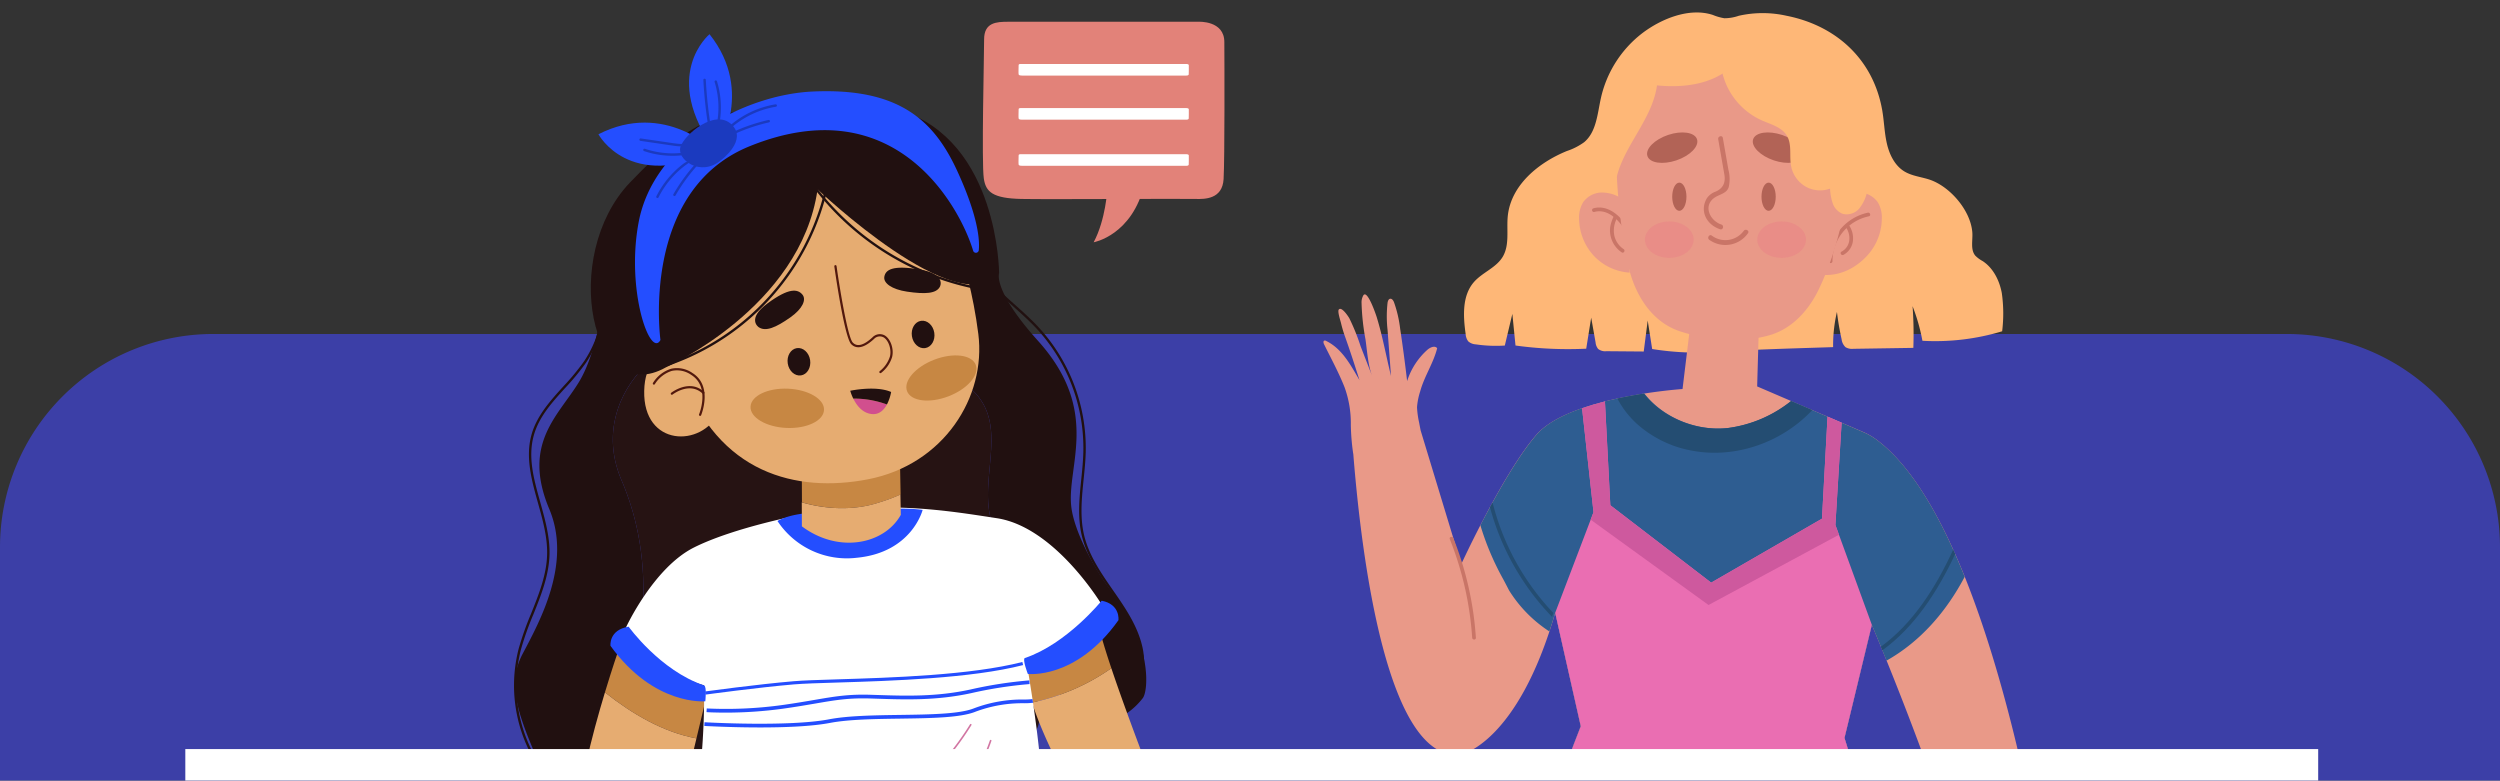 <svg xmlns="http://www.w3.org/2000/svg" xmlns:xlink="http://www.w3.org/1999/xlink" width="715" height="223.228" viewBox="0 0 715 223.228">
  <rect x="0" y="0" width="715" height="223.228" fill="#333333" stroke="none"/>
  <defs>
    <clipPath id="clip-path">
      <rect id="Rectangle_338292" data-name="Rectangle 338292" width="262" height="218" transform="translate(806 3498)" fill="none" stroke="#707070" stroke-width="1"/>
    </clipPath>
    <clipPath id="clip-path-2">
      <rect id="Rectangle_338808" data-name="Rectangle 338808" width="183.406" height="343.378" fill="none"/>
    </clipPath>
    <clipPath id="clip-path-3">
      <path id="Path_204746" data-name="Path 204746" d="M0,0H214l-1.239,218H43.905c-10.785,0-22.461-18.289-22.461-18.289H0Z" transform="translate(1068 3492)" fill="none" stroke="#707070" stroke-width="1"/>
    </clipPath>
    <clipPath id="clip-path-4">
      <rect id="Rectangle_338386" data-name="Rectangle 338386" width="212.891" height="287.696" fill="none"/>
    </clipPath>
    <clipPath id="clip-path-6">
      <rect id="Rectangle_338383" data-name="Rectangle 338383" width="13.948" height="10.427" fill="none"/>
    </clipPath>
  </defs>
  <g id="c1" transform="translate(-443 -2980.272)">
    <g id="c1-2" data-name="c1">
      <g id="Group_982432" data-name="Group 982432" transform="translate(443 2952.792)">
        <path id="Rectangle_338258" data-name="Rectangle 338258" d="M61,0H654a61,61,0,0,1,61,61v66.708a0,0,0,0,1,0,0H0a0,0,0,0,1,0,0V61A61,61,0,0,1,61,0Z" transform="translate(0 123)" fill="#3c3fa7"/>
      </g>
      <g id="Mask_Group_420" data-name="Mask Group 420" transform="translate(-262 -517.728)" clip-path="url(#clip-path)">
        <g id="Group_982516" data-name="Group 982516" transform="translate(-42.558 41.217)">
          <g id="Group_982515" data-name="Group 982515" transform="translate(0 -22.706)">
            <g id="Group_982513" data-name="Group 982513">
              <path id="Path_204741" data-name="Path 204741" d="M218.109,19.435H163.673c-3.347,0-6.916.163-6.916,5.036s-.756,35.212-.084,39.806c.557,3.817,2.538,5.672,10.793,5.835s45.515-.115,49.751,0c2.676.073,7.7.073,8.031-5.684.34-5.863.248-33.866.213-39.143.035-6.254-7.353-5.848-7.353-5.848" transform="translate(872.258 3466.276)" fill="#e28279"/>
              <path id="Path_204742" data-name="Path 204742" d="M187.775,61.132s-.434,8.686-3.908,15.2c0,0,11.075-1.954,14.549-16.721Z" transform="translate(876.479 3472.449)" fill="#e28279"/>
            </g>
            <path id="Path_204743" data-name="Path 204743" d="M213.23,29.9H165.939c-.323,0-.668.01-.668.33s-.074,2.307-.008,2.608c.053.249.245.371,1.042.382s46.428-.006,46.838,0c.26,0,.744,0,.776-.373s.024-2.218.021-2.564c0-.41-.709-.383-.709-.383" transform="translate(873.616 3467.884)" fill="#fff"/>
            <path id="Path_204744" data-name="Path 204744" d="M213.23,40.836H165.939c-.323,0-.668.01-.668.33s-.074,2.307-.008,2.608c.053.249.245.371,1.042.382s46.428-.006,46.838,0c.26,0,.744,0,.776-.373s.024-2.218.021-2.564c0-.41-.709-.383-.709-.383" transform="translate(873.616 3469.564)" fill="#fff"/>
            <path id="Path_204745" data-name="Path 204745" d="M213.23,52.27H165.939c-.323,0-.668.01-.668.33s-.074,2.307-.008,2.608c.053.249.245.371,1.042.382s46.428-.006,46.838,0c.26,0,.744,0,.776-.373s.024-2.218.021-2.564c0-.41-.709-.383-.709-.383" transform="translate(873.616 3471.32)" fill="#fff"/>
          </g>
          <g id="Group_983803" data-name="Group 983803" transform="translate(290.818 -1470.093)">
            <g id="Group_983804" data-name="Group 983804" transform="translate(603.74 4936.661)">
              <g id="Group_983803-2" data-name="Group 983803" transform="translate(0 0)" clip-path="url(#clip-path-2)">
                <path id="Path_211217" data-name="Path 211217" d="M55.782,330.373l-.4-.561c5.113-3.606,6.236-10.678,5.08-16.087-1.3-6.068-4.972-11.361-8.215-16.03-3.5-5.036-7.092-10.21-8.512-16.187-1.26-5.3-.7-10.819-.155-16.157.259-2.543.526-5.173.592-7.742a50.3,50.3,0,0,0-14.123-36.136c-1.829-1.883-3.883-3.72-5.869-5.5-6.02-5.387-12.245-10.956-13.564-18.852l.677-.113c1.279,7.657,7.413,13.145,13.344,18.452,2,1.785,4.058,3.631,5.9,5.531a50.989,50.989,0,0,1,14.317,36.632c-.067,2.6-.336,5.238-.6,7.795-.537,5.281-1.092,10.742.14,15.928,1.39,5.85,4.946,10.969,8.385,15.921,3.3,4.755,7.021,10.107,8.346,16.311,1.2,5.63.013,13-5.356,16.791" transform="translate(118.662 -138.066)" fill="#211010"/>
                <path id="Path_211218" data-name="Path 211218" d="M179.739,320.149c-6.285-8.2-11.2-18.358-12-24.7-1.488-11.744,8.6-27.48-9.524-47.624-13.071-14.529-11.14-19.354-11.14-19.354l-112.7,3.6s-1.533,17.734-7.445,27.47-16.4,17.607-8.5,36.408c6.477,15.427-2.673,31.985-7.617,41.354-4.871,9.23-1.393,18.021,7.827,38.29,0,0,5.209,2.506,9.389,4.2l.591-9.142c1.573.478,3.979,10.669,5.834,11.018a47.644,47.644,0,0,0,5.879.73c-3.5-6.781-4.945-14-2.8-20.187,7.7-25.148,12.186-49.89,1.4-74.895-7.822-18.787,5.259-35.827,20.918-41.107,21.95-7.175,41.806,3.5,62.186,9.7,6.7,1.349,15.547,2.426,19.582,8.508,7.935,11.081-2.069,26.633,4.931,38.932,4.31,8.244,13.839,14.728,18.286,24.054,4.942,9.265,6.349,19.5,5.208,29.864l.416.634A20.446,20.446,0,0,0,188.157,350c1.647-2.123,2.6-15.491-8.418-29.855" transform="translate(-8.326 -160.113)" fill="#211010"/>
                <path id="Path_211219" data-name="Path 211219" d="M199.54,363.376c-4.447-9.326-13.976-15.81-18.286-24.055-7-12.3,3-27.85-4.931-38.931-4.036-6.082-12.88-7.159-19.582-8.508-20.38-6.209-40.236-16.88-62.186-9.7-15.659,5.28-28.74,22.319-20.918,41.107,10.787,25,6.3,49.746-1.4,74.894-2.146,6.185-.7,13.407,2.8,20.188a47.071,47.071,0,0,0,11.024-.617l.6-19.755,7.343,18.8s11.819,4.9,50.41-8.3,46.219-7.539,48.521-14.615-7.9-30.684-7.9-30.684l19.708,30.045c1.142-10.36-.266-20.6-5.208-29.864" transform="translate(-43.028 -196.073)" fill="#261313"/>
                <path id="Path_211220" data-name="Path 211220" d="M535.741,375.254a42.291,42.291,0,0,1-9-38,85.736,85.736,0,0,1,3.607-10.223c2.189-5.456,4.452-11.1,4.57-17,.1-4.893-1.284-9.838-2.619-14.621-1.809-6.476-3.679-13.173-1.8-19.684,1.545-5.348,5.362-9.563,9.054-13.638a67.227,67.227,0,0,0,5.947-7.208,32.4,32.4,0,0,0,4.768-24.49l.672-.144a33.1,33.1,0,0,1-4.871,25.019,67.67,67.67,0,0,1-6.007,7.285c-3.807,4.2-7.4,8.172-8.9,13.368-1.827,6.323-.066,12.631,1.8,19.308,1.349,4.831,2.744,9.825,2.644,14.819-.12,6.029-2.408,11.73-4.619,17.244a85.11,85.11,0,0,0-3.58,10.14,41.594,41.594,0,0,0,8.85,37.372Z" transform="translate(-525.443 -161.356)" fill="#211010"/>
                <path id="Path_211221" data-name="Path 211221" d="M41.975,583.7s.788,3.173,2.376,8.192a61.1,61.1,0,0,0,22.693-9.812c-1.352-4.029-2.487-7.659-3.127-10.226Z" transform="translate(103.804 -400.749)" fill="#c78743"/>
                <path id="Path_211222" data-name="Path 211222" d="M35.252,672.7,33.444,635.56s-6.473-16.782-10.752-29.534A61.1,61.1,0,0,1,0,615.839c4.287,13.549,18.953,42.29,35.252,56.859" transform="translate(148.154 -424.7)" fill="#e6ac71"/>
                <path id="Path_211223" data-name="Path 211223" d="M152.432,809.4l-76.549,3.192S59.751,865.363,49.237,910.6H180.523c-6.851-25.8-16.321-81.783-28.092-101.2" transform="translate(-11.849 -567.221)" fill="#ff6248"/>
                <path id="Path_211224" data-name="Path 211224" d="M140.882,795.928s.209,3.87.442,5.279,65.633,1.142,77.22-2.266l-1.173-5.99s-32.254,4.973-76.489,2.976" transform="translate(-77.291 -555.696)" fill="#ff3614"/>
                <path id="Path_211225" data-name="Path 211225" d="M388.825,867.273a.357.357,0,0,1-.338-.468,7.2,7.2,0,0,1,.72-1.142c2.426-3.556,9.81-14.377,13.515-32.761a.359.359,0,1,1,.7.141A89.546,89.546,0,0,1,389.8,866.067c-.306.448-.595.872-.635.973a.369.369,0,0,1-.34.233" transform="translate(-336.258 -583.49)" fill="#ff3614"/>
                <path id="Path_211226" data-name="Path 211226" d="M128.1,853.985a.358.358,0,0,1-.312-.181,224.369,224.369,0,0,1-11.944-24.458.359.359,0,0,1,.667-.266,223.5,223.5,0,0,0,11.9,24.37.358.358,0,0,1-.311.535" transform="translate(20.292 -580.857)" fill="#ff3614"/>
                <path id="Path_211227" data-name="Path 211227" d="M458.8,604.243,433.84,589.981s-1.685,4.88-3.749,11.712c7.817,6.218,16.788,11.434,26.176,13.153Z" transform="translate(-404.079 -413.456)" fill="#c78743"/>
                <path id="Path_211228" data-name="Path 211228" d="M427.415,642.276c-9.388-1.719-18.359-6.935-26.176-13.153-3.632,12.024-8.437,30.1-7.289,38.271,1.111,7.913,33.871,57.012,37.756,50.736,6.018-9.724,9.107-23.031,9.107-23.031-5.853-7.958-18.68-30.7-18.68-30.7Z" transform="translate(-375.227 -440.886)" fill="#e6ac71"/>
                <path id="Path_211229" data-name="Path 211229" d="M100.895,454.333S81.3,458,69.688,463.82s-19.479,22.934-19.479,22.934,8.181,12.524,22.369,16.509a208.211,208.211,0,0,1-.79,21.035c-.972,8.882-3.548,30.427,7.247,32.932s33.622,1.829,45.173,2.53,26.222-1.591,33.815-5.2,11.052-7.119,11.171-19.862-4.386-37.976-4.386-37.976,13.959-3.129,21.786-16.1c0,0-13.384-22.6-30.29-25.179-14.5-2.211-30.775-5.03-55.41-1.112" transform="translate(-18.211 -317.024)" fill="#fff"/>
                <path id="Path_211230" data-name="Path 211230" d="M243.515,454.76s-14.424-1.557-21.161,2.233a23.774,23.774,0,0,0,22.716,10.514c15.762-1.528,18.8-13.682,18.8-13.682s-7.775-1.293-20.36.935" transform="translate(-146.998 -317.777)" fill="#244eff"/>
                <path id="Path_211231" data-name="Path 211231" d="M456.4,583.1c.837.283.352,4.548.352,4.548s-14.634,1.443-27.117-15.862c0,0-.55-4.549,5.188-5.484,0,0,8.971,12.531,21.576,16.8" transform="translate(-402.037 -396.863)" fill="#244eff"/>
                <path id="Path_211232" data-name="Path 211232" d="M35.353,557.876c-.8.268.841,4.552.841,4.552s13.8,1.71,25.916-15.366c0,0,.6-4.539-4.8-5.577,0,0-9.964,12.354-21.954,16.391" transform="translate(110.763 -379.47)" fill="#244eff"/>
                <path id="Path_211233" data-name="Path 211233" d="M132.731,643.639c-8.507,0-15.81-.421-15.942-.428l.062-1.059c.239.016,23.965,1.38,35.639-.842,5.458-1.038,13-1.146,20.293-1.251,8.749-.126,17.012-.244,21.13-1.889a39.1,39.1,0,0,1,14.359-2.515,19.358,19.358,0,0,0,2.368-.124l.18,1.045a19.538,19.538,0,0,1-2.527.14,38.128,38.128,0,0,0-13.987,2.44c-4.3,1.717-12.659,1.836-21.508,1.964-7.248.1-14.742.211-20.11,1.233-5.3,1.008-13.027,1.287-19.957,1.287" transform="translate(-62.358 -445.376)" fill="#244eff"/>
                <path id="Path_211234" data-name="Path 211234" d="M125.447,626.87c-3.262,0-5.272-.134-5.316-.138l.073-1.057a117.134,117.134,0,0,0,21.632-.978c3.669-.515,6.592-1.017,9.172-1.46,5.85-1,9.718-1.666,16.038-1.472l1.794.058c8.36.275,17,.555,26.74-1.555a119.771,119.771,0,0,1,16.9-2.619l.056,1.059a118.781,118.781,0,0,0-16.734,2.6c-9.866,2.137-18.575,1.854-27,1.578l-1.793-.057c-6.219-.194-10.041.463-15.826,1.456-2.587.444-5.519.948-9.2,1.465a121.225,121.225,0,0,1-16.537,1.123" transform="translate(-65.076 -432.845)" fill="#244eff"/>
                <path id="Path_211235" data-name="Path 211235" d="M126.4,609.382l-.124-.9c.148-.02,14.968-2.046,25.34-2.927,2.749-.233,7.071-.367,12.543-.535,15.172-.467,38.1-1.173,52.831-4.963l.227.883c-14.828,3.816-37.818,4.524-53.031,4.993-5.458.167-9.769.3-12.494.531-10.348.879-25.145,2.9-25.294,2.922" transform="translate(-71.599 -420.514)" fill="#244eff"/>
                <path id="Path_211236" data-name="Path 211236" d="M175.834,684.28a.234.234,0,0,1-.134-.427,83.2,83.2,0,0,0,23.231-24.482.235.235,0,0,1,.4.247,83.692,83.692,0,0,1-23.363,24.62.233.233,0,0,1-.134.042" transform="translate(-68.5 -462.006)" fill="#d175a2"/>
                <path id="Path_211237" data-name="Path 211237" d="M156.82,700.322a.234.234,0,0,1-.176-.39,75.829,75.829,0,0,0,14.714-25.24.235.235,0,1,1,.444.152A76.306,76.306,0,0,1,157,700.243a.232.232,0,0,1-.176.08" transform="translate(-35.26 -472.71)" fill="#d175a2"/>
                <path id="Path_211238" data-name="Path 211238" d="M265.263,416.55a49.537,49.537,0,0,0,6.427-2.373l-.207-11.017-28.059,2.168.05,11.087c7.175,2.1,15.062,2.309,21.789.136" transform="translate(-161.118 -282.533)" fill="#c78743"/>
                <path id="Path_211239" data-name="Path 211239" d="M265.016,442.354c-6.728,2.173-14.614,1.96-21.789-.136l.031,6.868c10.591,7.916,23.658,5.075,28.294-3.291l-.109-5.815a49.556,49.556,0,0,1-6.427,2.373" transform="translate(-160.92 -308.337)" fill="#e6ac71"/>
                <path id="Path_211240" data-name="Path 211240" d="M438.327,319.853,432.99,303s-15.733-5.218-16.087,10.781,16.455,16.33,21.425,6.069" transform="translate(-379.659 -211.774)" fill="#e6ac71"/>
                <path id="Path_211241" data-name="Path 211241" d="M246.45,119.306s8.018,15,10.933,38.015c2.274,17.957-9.837,37.35-31.581,41.551-20.437,3.948-42.9-1.637-52.98-29.726s-3.9-52.256,21.513-62,44.492-5.091,52.115,12.161" transform="translate(-124.581 -71.571)" fill="#e6ac71"/>
                <path id="Path_211242" data-name="Path 211242" d="M337.634,344.876c-.14,3.1-4.959,5.4-10.763,5.137s-10.4-2.988-10.256-6.087,4.959-5.4,10.763-5.136,10.4,2.988,10.256,6.087" transform="translate(-248.963 -237.408)" fill="#c78743"/>
                <path id="Path_211243" data-name="Path 211243" d="M190.759,309.717c1.11,2.9-2.389,6.931-7.815,9.009s-10.724,1.414-11.834-1.483,2.389-6.931,7.815-9.009,10.724-1.414,11.834,1.483" transform="translate(-58.694 -215.161)" fill="#c78743"/>
                <path id="Path_211244" data-name="Path 211244" d="M336.783,255.579s-3.575-2.323,2.555-6.833,8.588-4.1,9.933-2.509c1.228,1.447.065,4.072-3.429,6.536-4.194,2.957-7.1,4.156-9.059,2.806" transform="translate(-266.796 -171.79)" fill="#211010"/>
                <path id="Path_211245" data-name="Path 211245" d="M221.033,228.558s1.9-3.585-5.874-4.89-9.712.123-10.049,2.1c-.308,1.8,2.108,3.6,6.483,4.251,5.251.78,8.443.571,9.44-1.459" transform="translate(-99.194 -156.395)" fill="#211010"/>
                <path id="Path_211246" data-name="Path 211246" d="M336.185,303.394c.327,2.154-.842,4.118-2.609,4.386s-3.465-1.261-3.792-3.415.842-4.118,2.609-4.386,3.465,1.261,3.792,3.415" transform="translate(-251.49 -210.202)" fill="#211010"/>
                <path id="Path_211247" data-name="Path 211247" d="M217.5,277.3c.326,2.154-.841,4.118-2.609,4.386s-3.465-1.261-3.792-3.415.841-4.118,2.609-4.386,3.466,1.261,3.792,3.415" transform="translate(-97.295 -191.915)" fill="#211010"/>
                <path id="Path_211248" data-name="Path 211248" d="M444.274,332.783a.32.32,0,0,1-.3-.444c.033-.078,3.229-7.856-2.231-11.276a7.1,7.1,0,0,0-5.56-1.151,8.844,8.844,0,0,0-4.845,3.777.32.32,0,0,1-.554-.321,9.335,9.335,0,0,1,5.24-4.078,7.712,7.712,0,0,1,6.059,1.229c5.924,3.71,2.517,11.984,2.481,12.068a.32.32,0,0,1-.286.2" transform="translate(-391.04 -223.621)" fill="#52180d"/>
                <path id="Path_211249" data-name="Path 211249" d="M431.245,338.845a.32.32,0,0,1-.208-.572c.052-.042,5.312-4.116,9.412-.238a.32.32,0,0,1-.44.466c-3.7-3.5-8.527.237-8.575.275a.321.321,0,0,1-.19.068" transform="translate(-386.076 -235.722)" fill="#52180d"/>
                <path id="Path_211250" data-name="Path 211250" d="M264.258,251.606a.32.32,0,0,1-.258-.57,8.656,8.656,0,0,0,2.907-4.2c.493-1.948-.346-4.534-1.761-5.426a2.258,2.258,0,0,0-2.793.426c-.031.025-.08.07-.144.128-3.373,3.067-5.327,2.435-6.374,1.365-1.92-1.966-4.541-20.177-4.834-22.247a.325.325,0,0,1,.273-.362.32.32,0,0,1,.362.273c.786,5.567,3.157,20.353,4.657,21.888,1.235,1.264,3.081.8,5.486-1.391.074-.067.13-.118.165-.147a2.884,2.884,0,0,1,3.545-.475c1.649,1.041,2.6,3.9,2.041,6.125a9.148,9.148,0,0,1-3.147,4.554.315.315,0,0,1-.123.056" transform="translate(-159.384 -154.679)" fill="#52180d"/>
                <path id="Path_211251" data-name="Path 211251" d="M261.751,352.714c2.171.234,3.531-1.19,4.365-2.742a27.466,27.466,0,0,0-9.627-1.679c.894,1.819,2.544,4.129,5.262,4.421" transform="translate(-159.453 -244.082)" fill="#d14f8e"/>
                <path id="Path_211252" data-name="Path 211252" d="M252.477,339.391a13.191,13.191,0,0,0,.867,2.239,27.465,27.465,0,0,1,9.627,1.679,12.5,12.5,0,0,0,1.2-3.566c-4.37-1.927-11.695-.352-11.695-.352" transform="translate(-156.308 -237.419)" fill="#211010"/>
                <path id="Path_211253" data-name="Path 211253" d="M170.732,140.866s38.553-17.038,43.378-50.917c0,0,40.3,38.382,51.923,24,0,0-.12-37.793-28.275-46.572-15.445-4.815-26.71-.658-26.71-.658-20.285-1.072-31.185.851-50.645,21.334-20.037,21.089-10.924,64.857,10.329,52.814" transform="translate(-127.285 -45.588)" fill="#211010"/>
                <path id="Path_211254" data-name="Path 211254" d="M308.8,183.654l0-.686a69.362,69.362,0,0,0,69.357-61.606l.683.077A70.049,70.049,0,0,1,308.8,183.654" transform="translate(-287.826 -85.051)" fill="#211010"/>
                <path id="Path_211255" data-name="Path 211255" d="M217.932,138.206a77.162,77.162,0,0,1-59.6-45.664l.632-.267a76.466,76.466,0,0,0,59.058,45.25Z" transform="translate(-81.993 -64.667)" fill="#211010"/>
                <path id="Path_211256" data-name="Path 211256" d="M175.757,125.629s-5.932-42.683,25.519-55.419c42.017-17.015,60.317,17.871,63.906,29.89a.828.828,0,0,0,1.618-.175c.394-4.036-.99-11.417-6.186-22.689C253.869,62.6,243.75,53.464,219.344,54.563c-19.575.881-45.509,14.5-49.82,37.345-3.693,19.564,3.335,39.126,6.233,33.72" transform="translate(-133.865 -38.176)" fill="#244eff"/>
                <path id="Path_211257" data-name="Path 211257" d="M433.576,129.651a.347.347,0,0,1-.176-.047.352.352,0,0,1-.129-.481,51.829,51.829,0,0,1,7.587-10.062.352.352,0,0,1,.506.489,51.09,51.09,0,0,0-7.483,9.925.352.352,0,0,1-.305.176" transform="translate(-387.681 -83.363)" fill="#1b3abf"/>
                <path id="Path_211258" data-name="Path 211258" d="M441.84,129.827a.352.352,0,0,1-.315-.509,26.643,26.643,0,0,1,10.057-10.874.352.352,0,1,1,.361.6,25.931,25.931,0,0,0-9.788,10.584.352.352,0,0,1-.316.2" transform="translate(-400.805 -82.971)" fill="#1b3abf"/>
                <path id="Path_211259" data-name="Path 211259" d="M368.622,86.883a.352.352,0,0,1-.159-.666,51.826,51.826,0,0,1,11.858-4.264.352.352,0,0,1,.156.686,51.09,51.09,0,0,0-11.7,4.207.355.355,0,0,1-.158.037" transform="translate(-307.533 -57.427)" fill="#1b3abf"/>
                <path id="Path_211260" data-name="Path 211260" d="M361.991,73.994a.352.352,0,0,1-.235-.614A26.645,26.645,0,0,1,375.123,67a.352.352,0,1,1,.113.695,25.939,25.939,0,0,0-13.01,6.212.35.35,0,0,1-.235.09" transform="translate(-300.33 -46.949)" fill="#1b3abf"/>
                <path id="Path_211261" data-name="Path 211261" d="M412.27,33.7S423.75,16.715,410.444,0c0,0-14.327,11.8,1.826,33.7" transform="translate(-354.52 -0.003)" fill="#244eff"/>
                <path id="Path_211262" data-name="Path 211262" d="M454.049,92.731s-14.364-14.628-33.388-4.91c0,0,8.714,16.386,33.388,4.91" transform="translate(-396.508 -59.209)" fill="#244eff"/>
                <path id="Path_211263" data-name="Path 211263" d="M415.54,60.093a.339.339,0,0,1-.111-.018.352.352,0,0,1-.224-.445,24.834,24.834,0,0,0,.148-15.061.352.352,0,0,1,.672-.209,25.546,25.546,0,0,1-.151,15.491.352.352,0,0,1-.334.241" transform="translate(-357.975 -30.915)" fill="#1b3abf"/>
                <path id="Path_211264" data-name="Path 211264" d="M426.262,57.6a.352.352,0,0,1-.346-.293,127.076,127.076,0,0,1-1.585-14.415.352.352,0,0,1,.333-.37.348.348,0,0,1,.37.333,126.182,126.182,0,0,0,1.575,14.335.351.351,0,0,1-.288.405.34.34,0,0,1-.059.005" transform="translate(-370.17 -29.797)" fill="#1b3abf"/>
                <path id="Path_211265" data-name="Path 211265" d="M453.722,101.906a18.917,18.917,0,0,1-2.7-.247l-9.14-1.337a.352.352,0,0,1-.3-.4.355.355,0,0,1,.4-.3l9.14,1.337c1.966.287,3.855.473,5.338-.4a.352.352,0,0,1,.358.606,5.949,5.949,0,0,1-3.1.741" transform="translate(-405.715 -69.816)" fill="#1b3abf"/>
                <path id="Path_211266" data-name="Path 211266" d="M449.87,111.473a25.353,25.353,0,0,1-8.181-1.345.352.352,0,1,1,.228-.666,24.75,24.75,0,0,0,13.452.685.352.352,0,1,1,.16.685,25.034,25.034,0,0,1-5.659.641" transform="translate(-404.48 -76.698)" fill="#1b3abf"/>
                <path id="Path_211267" data-name="Path 211267" d="M411.671,93.041s7.709-5.682,2.948-10.2-13.331,2.833-14.57,6.382,5.69,8.874,11.622,3.819" transform="translate(-352.419 -57.055)" fill="#1b3abf"/>
              </g>
            </g>
          </g>
        </g>
      </g>
      <g id="Group_421" data-name="Group 421" transform="translate(-254 -511.728)" clip-path="url(#clip-path-3)">
        <g id="Group_982704" data-name="Group 982704" transform="translate(1075.511 3495.566)">
          <g id="Group_982712" data-name="Group 982712" clip-path="url(#clip-path-4)">
            <g id="Group_982711" data-name="Group 982711">
              <g id="Group_982710" data-name="Group 982710" clip-path="url(#clip-path-4)">
                <path id="Path_205340" data-name="Path 205340" d="M92.925,96.255a80.889,80.889,0,0,0,15.673.974c11.97-.812,24.048-1.123,36.08-1.516a41.891,41.891,0,0,1,1.094-10.068,77.963,77.963,0,0,0,1.328,7.806,3.7,3.7,0,0,0,1.135,2.283,3.642,3.642,0,0,0,2.255.459l17.131-.268A110.388,110.388,0,0,0,167.4,84a54.659,54.659,0,0,1,2.819,9.9,66.279,66.279,0,0,0,22.8-2.72,41.5,41.5,0,0,0-.1-10.946c-.674-3.6-2.443-7.135-5.466-9.125a9.085,9.085,0,0,1-2.1-1.546c-1.492-1.774-.669-4.461-.874-6.785-.557-6.36-6.56-13.151-12.35-15.013-2.385-.767-4.977-1.012-7.116-2.331-2.727-1.679-4.253-4.84-4.972-8s-.775-6.43-1.347-9.618C156.09,13.246,145.4,3.722,131.371.947a31.073,31.073,0,0,0-13.682,0,12.571,12.571,0,0,1-4.111.705,14.562,14.562,0,0,1-3.267-.935C103.589-1.512,95.535,1.807,90.133,5.9A32.3,32.3,0,0,0,78.26,24.5c-.993,4.488-1.288,9.679-4.785,12.6a18.108,18.108,0,0,1-4.937,2.522c-8.106,3.3-16,9.76-16.907,18.589-.4,3.937.572,8.249-1.436,11.64-1.9,3.21-5.879,4.492-8.3,7.314-3.344,3.892-3.037,9.7-2.312,14.815a3.749,3.749,0,0,0,.743,2.08,3.5,3.5,0,0,0,2.136.859,39.368,39.368,0,0,0,8.319.342L52.938,86.2l.9,9.051a109.776,109.776,0,0,0,20.227.91q.711-4.436,1.419-8.873.629,3.543,1.257,7.086a3.376,3.376,0,0,0,.74,1.863,3.27,3.27,0,0,0,2.345.64l10.688.09q.566-4.432,1.134-8.864l1.276,8.151" transform="translate(1.084 0)" fill="#feb777"/>
                <path id="Path_205341" data-name="Path 205341" d="M212.477,268.666q-2.254-6.085-4.123-12.31a57.893,57.893,0,0,1-1.3-5.784c.035-.019.072-.032.108-.05-5.089-31.121-20.687-111.165-49.253-131.986a18.494,18.494,0,0,0-3.594-2.023L124.037,103.5l.726-25.658L105.369,82.18l-2.675,22.063s-32.366,2.165-41.858,13.149-21.431,36.95-21.431,36.95L27.788,116.075c-.136-.723-.291-1.442-.413-2.167a25.088,25.088,0,0,1-.616-4.48,19.406,19.406,0,0,1,.906-4.521c1.162-4.276,3.779-8.04,4.857-12.34-.689-.847-2.038-.225-2.85.5a20.218,20.218,0,0,0-5.745,8.9q-.869-7.484-1.989-14.934a34.532,34.532,0,0,0-1.764-7.606c-.2-.506-.582-1.094-1.109-.995-.475.089-.661.671-.735,1.155a34.7,34.7,0,0,0,0,7.749q.493,6.588.986,13.178C17.95,94.956,16.91,89.15,15.236,83.7c-.227-.739-2.671-7.969-3.824-6.258a4.022,4.022,0,0,0-.518,2.177,66.641,66.641,0,0,0,1.133,10.48c.475,3.337.711,7.367,1.93,10.516L10.6,91.949a59.326,59.326,0,0,0-3.2-7.934c-.347-.61-2.243-3.466-3.016-2.5-.429.532.48,3.213.63,3.85a35.84,35.84,0,0,0,1.122,3.8c1.478,4.148,2.832,8.331,4.169,12.545C7.777,97.4,5.358,92.731.762,90.486a.672.672,0,0,0-.519-.091c-.364.14-.255.688-.08,1.042,2.013,4.072,4.219,8.119,5.885,12.339a30.254,30.254,0,0,1,1.776,10.741,64.629,64.629,0,0,0,.65,8.007c.016.114.043.212.062.323,2.316,29.156,9.65,88.583,30.855,85.936,0,0,16.111-3.207,26.886-40.546l7.313,32.444s-13.473,34.343-15.515,44.545c0,0,59.8,34.014,103.667,0l-12.729-41.2,7.826-32.342s17.872,41.862,28.6,79.105a38.218,38.218,0,0,1,.232,6.331c-.16,3.266-1.6,6.811-2.611,9.929-.411,1.277-2.645,7.6-.286,8.022.69.123,1.272-.494,1.693-1.065a35.521,35.521,0,0,0,6.282-14.454c1.03,7.122.368,14.066.753,21.212a2.661,2.661,0,0,0,.381,1.477c1.232,1.645,2.228-1.1,2.394-1.958,1.274-6.587,1.435-13.337,1.59-20.048q.553,6.166,1.1,12.332c.183,2.045.48,4.115.552,6.167a9.781,9.781,0,0,0,.969,4.892c.2.337.533.683.918.615,1.214-.212,1.159-4.012,1.142-4.859q-.21-10.09-.635-20.174a147.738,147.738,0,0,0,4.605,20.518c.277.925.875,2.055,1.813,1.892.954-.165,1.132-1.469,1.065-2.451a133.149,133.149,0,0,0-3-20.525c1.419,4.589,2.709,10.452,6,14.078a2.988,2.988,0,0,0,1.9,1.038c1.095.089.379-4.548.179-5.089" transform="translate(0 3.451)" fill="#e99988"/>
                <path id="Path_205342" data-name="Path 205342" d="M83.663,51.244a10.528,10.528,0,0,0-5.954-1.955,6.644,6.644,0,0,0-5.439,2.822,8.415,8.415,0,0,0-1.13,4.667A15.879,15.879,0,0,0,75.368,67.4,15.375,15.375,0,0,0,85.6,72.2" transform="translate(1.971 2.204)" fill="#e99988"/>
                <path id="Path_205343" data-name="Path 205343" d="M143.371,51.244a10.523,10.523,0,0,1,5.954-1.955,6.644,6.644,0,0,1,5.438,2.822,8.424,8.424,0,0,1,1.132,4.667,15.889,15.889,0,0,1-4.228,10.62c-3.961,4.223-9.077,6.289-14.764,5.206" transform="translate(3.794 2.204)" fill="#e99988"/>
                <path id="Path_205344" data-name="Path 205344" d="M75.406,54.666c3.406-.939,6.424,1.711,8.2,4.391a15.621,15.621,0,0,1,2.552,9.2c-.026.695,1.035.693,1.062,0a16.586,16.586,0,0,0-3.058-10.27c-2.067-2.861-5.352-5.378-9.033-4.363a.539.539,0,0,0,.282,1.04" transform="translate(2.071 2.388)" fill="#c97567"/>
                <path id="Path_205345" data-name="Path 205345" d="M80.872,55.714a11.292,11.292,0,0,0-1.064,3.092A7.563,7.563,0,0,0,83.1,66.137c.577.376,1.109-.557.535-.931a6.4,6.4,0,0,1-2.662-3.865,7.545,7.545,0,0,1,.817-5.083c.287-.626-.628-1.173-.916-.544" transform="translate(2.209 2.479)" fill="#c97567"/>
                <path id="Path_205346" data-name="Path 205346" d="M141.676,68.691a13.1,13.1,0,0,1,10.412-12.843c.669-.136.385-1.175-.282-1.04a14.179,14.179,0,0,0-11.191,13.882.53.53,0,0,0,1.061,0" transform="translate(3.897 2.451)" fill="#c97567"/>
                <path id="Path_205347" data-name="Path 205347" d="M145.394,58.789a5.494,5.494,0,0,1,.963,4.048,4.179,4.179,0,0,1-2.165,2.961c-.61.311-.074,1.241.535.932a5.2,5.2,0,0,0,2.653-3.606,6.57,6.57,0,0,0-1.07-4.879c-.382-.57-1.3-.031-.916.544" transform="translate(3.988 2.594)" fill="#c97567"/>
                <path id="Path_205348" data-name="Path 205348" d="M138.308,16.672a20.809,20.809,0,0,0-8.226-4.972,51.648,51.648,0,0,0-25.106-1.075c-5.411,1.1-13.1,3.076-16.67,7.734C82.991,25.3,81.23,36.194,81.564,44.778A170.86,170.86,0,0,0,84.7,70.959C86.392,79.6,91.251,88.037,99.815,90.8c8,2.584,17,3.394,25.179,1.173,7.106-1.93,12.088-7.824,14.977-14.451a84.32,84.32,0,0,0,6.9-23.571c1.237-10.308,2.81-22.627-3.7-31.665a38.53,38.53,0,0,0-4.862-5.615" transform="translate(2.259 0.428)" fill="#e99988"/>
                <path id="Path_205349" data-name="Path 205349" d="M101.125,50.611c0,2.226-.912,4.031-2.035,4.031s-2.035-1.8-2.035-4.031.911-4.031,2.035-4.031,2.035,1.8,2.035,4.031" transform="translate(2.689 2.083)" fill="#b26356"/>
                <path id="Path_205350" data-name="Path 205350" d="M125.969,50.611c0,2.226-.911,4.031-2.035,4.031s-2.035-1.8-2.035-4.031.911-4.031,2.035-4.031,2.035,1.8,2.035,4.031" transform="translate(3.378 2.083)" fill="#b26356"/>
                <path id="Path_205351" data-name="Path 205351" d="M109.963,34.752q.877,5.024,1.755,10.047c.4,2.29-.321,3.986-2.5,4.922a5.124,5.124,0,0,0-2.507,1.909c-2.171,3.732-.007,7.6,3.8,8.86.848.281,1.208-1.073.367-1.352-3.441-1.142-5.427-5.674-1.616-7.906,1.314-.77,3.184-1.091,3.708-2.8a10.4,10.4,0,0,0-.1-5.012q-.789-4.523-1.58-9.043c-.155-.889-1.484-.511-1.33.373" transform="translate(2.933 1.515)" fill="#c97567"/>
                <path id="Path_205352" data-name="Path 205352" d="M107.39,62.363a7.884,7.884,0,0,0,11.041-1.87c.543-.716-.657-1.412-1.191-.707a6.512,6.512,0,0,1-9.154,1.366c-.738-.509-1.426.706-.7,1.211" transform="translate(2.967 2.661)" fill="#c97567"/>
                <path id="Path_205353" data-name="Path 205353" d="M104.344,34.8c.656,2.008-1.99,4.708-5.908,6.029s-7.628.766-8.283-1.242,1.991-4.709,5.909-6.03,7.627-.765,8.282,1.243" transform="translate(2.495 1.469)" fill="#b26356"/>
                <path id="Path_205354" data-name="Path 205354" d="M159.827,180.707c9.775-5.508,17.125-14.079,22.357-23.982-6.923-17.3-15.346-31.989-25.391-39.334a18.463,18.463,0,0,0-3.591-2.028l-20.574-8.885a36.629,36.629,0,0,1-18.122,7.709c-8.923.988-18.541-2.91-23.946-9.881-10.306,1.6-24.949,5-30.835,11.789-5.451,6.288-11.7,17.485-16.057,25.907a77.75,77.75,0,0,0,6.515,15.387c.562,1.046,1.116,2.125,1.679,3.216a37.883,37.883,0,0,0,11.529,11.752c.577-1.719,1.144-3.51,1.695-5.41L72.35,199.4s-13.525,34.323-15.582,44.521c0,0,59.743,34.108,103.667.164l-12.667-41.225,7.874-32.331s1.626,3.826,4.184,10.177" transform="translate(1.21 4.665)" fill="#2e5d91"/>
                <path id="Path_205355" data-name="Path 205355" d="M119.572,34.8c-.656,2.008,1.99,4.708,5.908,6.029s7.628.766,8.283-1.242-1.991-4.709-5.909-6.03-7.627-.765-8.282,1.243" transform="translate(3.311 1.469)" fill="#b26356"/>
                <path id="Path_205356" data-name="Path 205356" d="M111.538,5.611a20.587,20.587,0,0,0,.561,14.66,20.118,20.118,0,0,0,10.226,10.352c2.606,1.148,5.694,1.913,7.159,4.386,1.513,2.555.629,5.848,1.214,8.77a8.682,8.682,0,0,0,4.133,5.765,8.424,8.424,0,0,0,6.994.588,14.924,14.924,0,0,0,.774,4.228,4.929,4.929,0,0,0,2.868,2.991,4.722,4.722,0,0,0,4.8-1.653,11.4,11.4,0,0,0,2.2-4.912,37.293,37.293,0,0,0-8.5-33.236A35.912,35.912,0,0,0,111.989,6.482" transform="translate(3.061 0.251)" fill="#feb777"/>
                <g id="Group_982706" data-name="Group 982706" transform="translate(91.93 59.763)" opacity="0.15" style="mix-blend-mode: multiply;isolation: isolate">
                  <g id="Group_982705" data-name="Group 982705">
                    <g id="Group_982704-2" data-name="Group 982704" clip-path="url(#clip-path-6)">
                      <path id="Path_205357" data-name="Path 205357" d="M103.4,62.419c0,2.879-3.122,5.213-6.974,5.213s-6.974-2.334-6.974-5.213,3.122-5.214,6.974-5.214,6.974,2.335,6.974,5.214" transform="translate(-89.451 -57.205)" fill="#ea497f"/>
                    </g>
                  </g>
                </g>
                <path id="Path_205358" data-name="Path 205358" d="M160.174,243.913l-12.729-41.2,7.825-32.342-10.42-28.553,1.777-29.241-4.03-1.733-1.589,29.167-31.695,18.3L80.478,136.174,78.938,106.5c-2.213.562-4.42,1.207-6.545,1.944l3.273,29.716L64.708,166.925l7.313,32.443s-13.472,34.344-15.514,44.546c0,0,59.8,34.014,103.667,0" transform="translate(1.566 4.763)" fill="#ea6eb2"/>
                <g id="Group_982709" data-name="Group 982709" transform="translate(124.065 59.763)" opacity="0.15" style="mix-blend-mode: multiply;isolation: isolate">
                  <g id="Group_982708" data-name="Group 982708">
                    <g id="Group_982707" data-name="Group 982707" clip-path="url(#clip-path-6)">
                      <path id="Path_205359" data-name="Path 205359" d="M134.668,62.419c0,2.879-3.122,5.213-6.974,5.213s-6.974-2.334-6.974-5.213,3.122-5.214,6.974-5.214,6.974,2.335,6.974,5.214" transform="translate(-120.72 -57.205)" fill="#ea497f"/>
                    </g>
                  </g>
                </g>
                <path id="Path_205360" data-name="Path 205360" d="M137.528,109.056l-6.071-2.61a36.633,36.633,0,0,1-18.109,7.737c-8.922,1-18.546-2.88-23.961-9.843-2.358.371-4.946.841-7.6,1.419a26.918,26.918,0,0,0,5.468,7.12,32.154,32.154,0,0,0,16,7.8c12.362,2.3,25.64-2.4,34.271-11.619" transform="translate(2.266 4.666)" fill="#244d72"/>
                <path id="Path_205361" data-name="Path 205361" d="M144.422,141.813l1.777-29.241-4.03-1.733-1.589,29.167-31.695,18.3L80.05,136.174,78.509,106.5c-2.213.562-4.42,1.207-6.545,1.944l3.273,29.716-.816,2.143,33.711,24.4,37.309-20.094Z" transform="translate(1.994 4.763)" fill="#ce599e"/>
                <path id="Path_205362" data-name="Path 205362" d="M175.8,147.058c-4.99,10.86-11.477,21.038-20.672,27.759l.418,1.024c9.208-6.667,15.764-16.728,20.822-27.525-.187-.424-.379-.838-.568-1.258" transform="translate(4.299 6.577)" fill="#244d72"/>
                <path id="Path_205363" data-name="Path 205363" d="M64.488,165.764a70.877,70.877,0,0,1-17.413-31.632q-.375.683-.742,1.36A71.944,71.944,0,0,0,64.11,166.884a5.1,5.1,0,0,1,.377-1.12" transform="translate(1.284 5.998)" fill="#244d72"/>
                <path id="Path_205364" data-name="Path 205364" d="M81.119,51.55C80.8,40.332,91.653,31.712,93.136,20.591c7.57.764,15.861-.257,21.486-5.463,2.091-1.935,3.674-5.458,1.685-7.5a5.613,5.613,0,0,0-3.159-1.341C100.722,4.112,87.281,10.736,81.262,22" transform="translate(2.248 0.263)" fill="#feb777"/>
                <path id="Path_205365" data-name="Path 205365" d="M158.518,233.289l-.336-1.085a86.136,86.136,0,0,1-36.628,12.119,101.168,101.168,0,0,1-41.5-5.157,80.037,80.037,0,0,1-20.881-10.311c-.117.36-.228.709-.341,1.06a83.312,83.312,0,0,0,19.222,9.693,102.494,102.494,0,0,0,43.5,5.794,85.084,85.084,0,0,0,36.964-12.113" transform="translate(1.63 10.235)" fill="#ce599e"/>
                <path id="Path_205366" data-name="Path 205366" d="M35.157,144.2a92.447,92.447,0,0,1,6.4,28.2c.046.691,1.107.695,1.061,0a93.379,93.379,0,0,0-6.439-28.482c-.253-.636-1.28-.358-1.023.286" transform="translate(0.973 6.42)" fill="#c97567"/>
              </g>
            </g>
          </g>
        </g>
      </g>
      <rect id="Rectangle_338291" data-name="Rectangle 338291" width="610" height="9" transform="translate(496 3194.5)" fill="#fff"/>
    </g>
  </g>
</svg>
